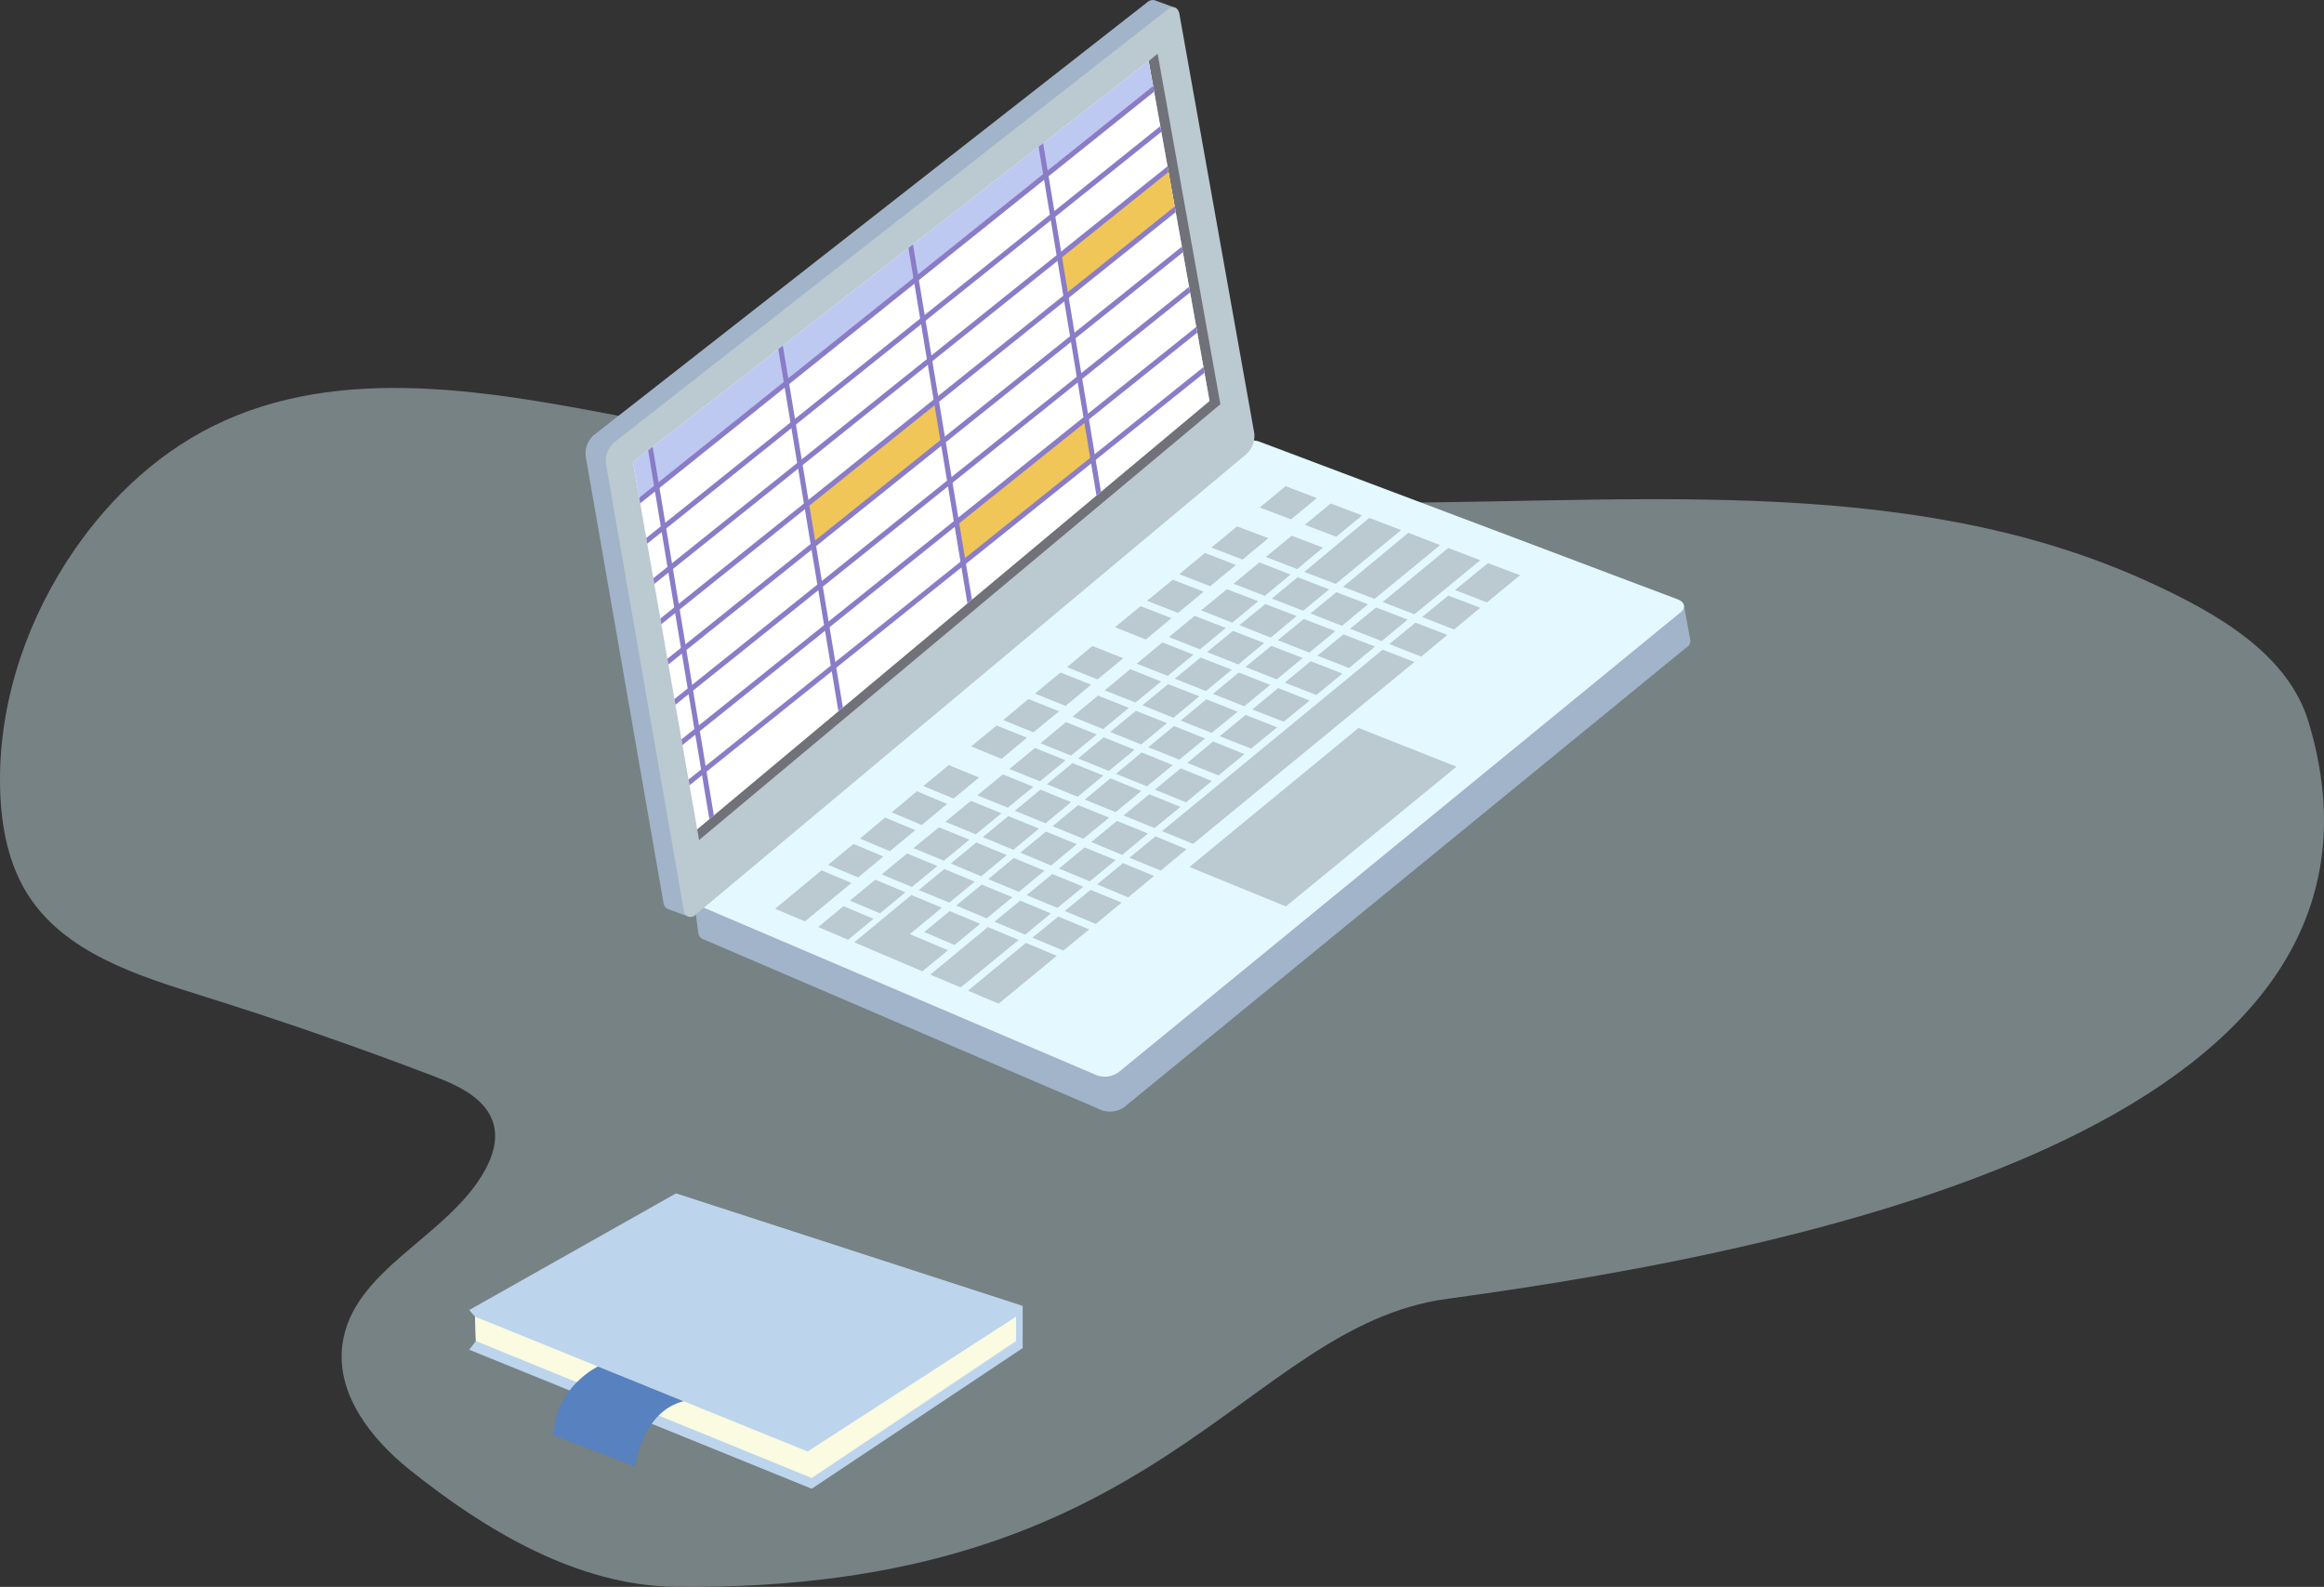 <svg xmlns="http://www.w3.org/2000/svg" xmlns:xlink="http://www.w3.org/1999/xlink" width="461.381" height="315.002" viewBox="0 0 461.381 315.002"><rect x="0" y="0" width="461.381" height="315.002" fill="#333333" stroke="none"/><defs><style>.a{fill:none;}.b{opacity:0.49;}.c{fill:#bed5d9;}.d{fill:#a1b4c9;}.e{fill:#e3f9ff;}.f{fill:#bbc9d0;}.g{fill:#717179;}.h{fill:#fff;}.i{fill:#bdd4ed;}.j{fill:#fafbe1;}.k{fill:#5781bf;}.l{fill:#8a7cc7;}.m{fill:#bec9f2;}.n{fill:#f0c659;}.o{clip-path:url(#a);}</style><clipPath id="a"><path class="a" d="M587.845,562.429l101.712-85.02-12.086-67.455-102.37,79.6Z" transform="translate(-575.101 -409.954)"/></clipPath></defs><g transform="translate(-436.049 -396.527)"><g transform="translate(436.049 396.527)"><g class="b" transform="translate(0 77.008)"><path class="c" d="M723.41,662.545c-40.847,5.54-56.67,58.382-153.412,57.162-19.307-.243-37.53-11.145-52.606-23.209-7.637-6.11-14.573-14.951-13.393-24.659,1.845-15.179,21.04-21.477,28.375-34.893,1.471-2.69,2.448-5.84,1.727-8.82-1.249-5.168-6.843-7.824-11.81-9.722q-22.87-8.74-46.257-16.043c-12.922-4.034-27.058-8.536-34.379-19.923-3.913-6.086-5.337-13.473-5.57-20.7-.515-16,4.5-31.97,13.144-45.449,7.218-11.261,17.092-21,29.068-26.956,25.4-12.636,55.625-6.877,83.479-1.5,46.135,8.914,92.8,16.036,139.786,16.646,54.507.708,111.786-6.864,161.325,15.882,12.981,5.96,27.347,13.994,31.472,27.669C918.081,626.681,798.979,652.3,723.41,662.545Z" transform="translate(-436.049 -481.735)"/></g><g transform="translate(116.232)"><g transform="translate(21.505 87.418)"><g transform="translate(0.008 6.613)"><path class="d" d="M780.494,530.666,701.717,500.8a4.908,4.908,0,0,0-4.333.723L594.327,586.9l-5.865-1.872.9,6.8a1.594,1.594,0,0,0,1.032,1.182l79.074,33.925a4.94,4.94,0,0,0,4.409-.6l111.681-91.3a1.5,1.5,0,0,0,.735-1.429l-1.273-6.93-5.108.8Z" transform="translate(-588.462 -500.571)"/></g><path class="e" d="M700.629,493.462a5.048,5.048,0,0,0-4.324.728L589.162,583.026a1.41,1.41,0,0,0,.343,2.59l78.911,33.649a4.679,4.679,0,0,0,4.4-.611L784.295,527.44c1.159-.887.944-2.054-.481-2.623Z" transform="translate(-588.453 -493.253)"/><g transform="translate(112.368 9.091)"><path class="f" d="M712.786,507.544l6.205,2.355,5.116-4.226-6.2-2.361Z" transform="translate(-712.786 -503.312)"/></g><g transform="translate(102.768 17.067)"><path class="f" d="M702.164,516.338l6.168,2.4,5.128-4.246-6.2-2.351Z" transform="translate(-702.164 -512.137)"/></g><g transform="translate(121.3 12.537)"><path class="f" d="M722.669,511.348l6.246,2.37,5.136-4.237-6.237-2.355Z" transform="translate(-722.669 -507.126)"/></g><g transform="translate(121.196 15.389)"><path class="f" d="M722.554,521l6.247,2.383L741.769,512.7l-6.308-2.416Z" transform="translate(-722.554 -510.281)"/></g><g transform="translate(128.899 18.345)"><path class="f" d="M731.078,524.285l6.259,2.388,13.011-10.683-6.308-2.439Z" transform="translate(-731.078 -513.551)"/></g><g transform="translate(136.767 21.362)"><path class="f" d="M739.783,527.6l6.3,2.455,13.069-10.736L752.8,516.89Z" transform="translate(-739.783 -516.89)"/></g><g transform="translate(96.376 22.35)"><path class="f" d="M695.092,522.2l6.151,2.371,5.113-4.2-6.169-2.384Z" transform="translate(-695.092 -517.983)"/></g><g transform="translate(89.993 27.657)"><path class="f" d="M688.028,528.046l6.144,2.411,5.087-4.227-6.134-2.375Z" transform="translate(-688.028 -523.856)"/></g><g transform="translate(83.619 32.913)"><path class="f" d="M680.976,533.848l6.122,2.436,5.084-4.236-6.121-2.377Z" transform="translate(-680.976 -529.671)"/></g><g transform="translate(113.576 18.921)"><path class="f" d="M714.122,518.409l6.212,2.405,5.117-4.25-6.209-2.376Z" transform="translate(-714.122 -514.189)"/></g><g transform="translate(107.176 24.224)"><path class="f" d="M707.042,524.29l6.178,2.408,5.113-4.234-6.195-2.407Z" transform="translate(-707.042 -520.057)"/></g><g transform="translate(100.727 29.545)"><path class="f" d="M699.905,530.146l6.184,2.435,5.136-4.255-6.206-2.383Z" transform="translate(-699.905 -525.944)"/></g><g transform="translate(94.335 34.831)"><path class="f" d="M692.833,536l6.152,2.444,5.13-4.245-6.189-2.4Z" transform="translate(-692.833 -531.793)"/></g><g transform="translate(87.934 40.108)"><path class="f" d="M685.751,541.855l6.147,2.412,5.115-4.2-6.16-2.436Z" transform="translate(-685.751 -537.632)"/></g><g transform="translate(81.579 45.418)"><path class="f" d="M678.719,547.717l6.1,2.409,5.1-4.174-6.135-2.445Z" transform="translate(-678.719 -543.507)"/></g><g transform="translate(75.179 50.658)"><path class="f" d="M671.638,553.5l6.1,2.459,5.09-4.211-6.115-2.444Z" transform="translate(-671.638 -549.305)"/></g><g transform="translate(68.831 55.934)"><path class="f" d="M664.614,559.326l6.054,2.458,5.1-4.193-6.109-2.448Z" transform="translate(-664.614 -555.143)"/></g><g transform="translate(62.644 61.062)"><path class="f" d="M657.768,564.988l6.081,2.443,5.081-4.168-6.076-2.446Z" transform="translate(-657.768 -560.818)"/></g><g transform="translate(56.303 66.306)"><path class="f" d="M650.752,570.778l6.041,2.449,5.076-4.155-6.058-2.452Z" transform="translate(-650.752 -566.62)"/></g><g transform="translate(49.948 71.553)"><path class="f" d="M643.719,576.59l6.041,2.486,5.077-4.18-6.054-2.47Z" transform="translate(-643.719 -572.425)"/></g><g transform="translate(43.612 76.801)"><path class="f" d="M636.709,582.379l6.029,2.487,5.078-4.168-6.041-2.465Z" transform="translate(-636.709 -578.233)"/></g><g transform="translate(37.297 82.002)"><path class="f" d="M629.721,588.14l6,2.491,5.059-4.152-6.011-2.491Z" transform="translate(-629.721 -583.987)"/></g><g transform="translate(30.984 87.202)"><path class="f" d="M622.737,593.9l5.981,2.515,5.044-4.16-5.989-2.516Z" transform="translate(-622.737 -589.74)"/></g><g transform="translate(122.416 30.139)"><path class="f" d="M723.9,530.823l6.27,2.448L735.327,529l-6.263-2.4Z" transform="translate(-723.904 -526.602)"/></g><g transform="translate(115.948 35.459)"><path class="f" d="M716.747,536.7l6.25,2.451,5.167-4.263-6.264-2.4Z" transform="translate(-716.747 -532.488)"/></g><g transform="translate(109.52 40.785)"><path class="f" d="M709.635,542.583l6.223,2.452,5.134-4.242-6.218-2.411Z" transform="translate(-709.635 -538.381)"/></g><g transform="translate(103.069 46.086)"><path class="f" d="M702.5,548.482l6.21,2.457,5.149-4.236-6.227-2.456Z" transform="translate(-702.497 -544.247)"/></g><g transform="translate(96.652 51.396)"><path class="f" d="M695.4,554.353l6.172,2.43,5.14-4.19-6.2-2.471Z" transform="translate(-695.397 -550.122)"/></g><g transform="translate(90.221 56.702)"><path class="f" d="M688.281,560.21l6.17,2.453,5.124-4.2-6.174-2.471Z" transform="translate(-688.281 -555.993)"/></g><g transform="translate(83.811 61.954)"><path class="f" d="M681.189,566.044l6.155,2.484,5.121-4.214L686.3,561.8Z" transform="translate(-681.189 -561.805)"/></g><g transform="translate(77.627 67.092)"><path class="f" d="M674.346,571.71l6.113,2.482L685.569,570l-6.141-2.509Z" transform="translate(-674.346 -567.49)"/></g><g transform="translate(71.224 72.394)"><path class="f" d="M667.261,577.558l6.108,2.483,5.124-4.183-6.141-2.5Z" transform="translate(-667.261 -573.356)"/></g><g transform="translate(64.827 77.661)"><path class="f" d="M660.182,583.366l6.1,2.549,5.1-4.233-6.114-2.5Z" transform="translate(-660.182 -579.184)"/></g><g transform="translate(58.452 82.912)"><path class="f" d="M653.129,589.171l6.089,2.529,5.079-4.2-6.075-2.511Z" transform="translate(-653.129 -584.994)"/></g><g transform="translate(52.096 88.173)"><path class="f" d="M646.1,594.984l6.044,2.543,5.1-4.194-6.084-2.517Z" transform="translate(-646.096 -590.815)"/></g><g transform="translate(45.735 93.446)"><path class="f" d="M639.058,600.8l6.036,2.573,5.075-4.208-6.05-2.515Z" transform="translate(-639.058 -596.65)"/></g><g transform="translate(130.287 33.17)"><path class="f" d="M732.613,534.176l6.282,2.458,5.165-4.275-6.29-2.4Z" transform="translate(-732.613 -529.956)"/></g><g transform="translate(123.798 38.517)"><path class="f" d="M725.434,540.09l6.283,2.454,5.167-4.259-6.278-2.413Z" transform="translate(-725.434 -535.872)"/></g><g transform="translate(117.322 43.838)"><path class="f" d="M718.268,546.011l6.264,2.461,5.181-4.253-6.287-2.459Z" transform="translate(-718.268 -541.76)"/></g><g transform="translate(110.88 49.166)"><path class="f" d="M711.14,551.9l6.232,2.433,5.153-4.2-6.241-2.477Z" transform="translate(-711.14 -547.655)"/></g><g transform="translate(104.41 54.494)"><path class="f" d="M703.981,557.782l6.222,2.456,5.164-4.216-6.242-2.473Z" transform="translate(-703.981 -553.55)"/></g><g transform="translate(97.976 59.767)"><path class="f" d="M696.862,563.637l6.193,2.49L708.2,561.9l-6.22-2.513Z" transform="translate(-696.862 -559.385)"/></g><g transform="translate(91.534 65.106)"><path class="f" d="M689.734,569.523l6.191,2.512,5.13-4.237-6.192-2.506Z" transform="translate(-689.734 -565.292)"/></g><g transform="translate(85.319 70.244)"><path class="f" d="M682.857,575.2l6.167,2.486,5.122-4.195-6.166-2.51Z" transform="translate(-682.857 -570.977)"/></g><g transform="translate(78.91 75.532)"><path class="f" d="M675.765,581.023l6.137,2.556,5.113-4.247-6.152-2.5Z" transform="translate(-675.765 -576.828)"/></g><g transform="translate(72.49 80.803)"><path class="f" d="M668.662,586.852l6.128,2.535,5.131-4.216-6.154-2.511Z" transform="translate(-668.662 -582.661)"/></g><g transform="translate(66.081 86.082)"><path class="f" d="M661.571,592.689l6.116,2.544,5.117-4.209-6.129-2.523Z" transform="translate(-661.571 -588.502)"/></g><g transform="translate(59.696 91.374)"><path class="f" d="M654.506,598.524l6.108,2.574,5.087-4.221-6.089-2.521Z" transform="translate(-654.506 -594.356)"/></g><g transform="translate(46.95 96.605)"><path class="f" d="M640.4,609.594l6.042,2.533,11.5-9.419-6.1-2.562Z" transform="translate(-640.402 -600.145)"/></g><g transform="translate(151.125 24.367)"><path class="f" d="M755.67,525.568l6.347,2.442,6.572-5.388-6.383-2.406Z" transform="translate(-755.67 -520.215)"/></g><g transform="translate(138.078 36.189)"><path class="f" d="M741.234,537.543l6.341,2.482,5.174-4.3-6.32-2.432Z" transform="translate(-741.234 -533.295)"/></g><g transform="translate(144.584 30.822)"><path class="f" d="M748.432,531.6l6.354,2.477,5.2-4.31-6.352-2.413Z" transform="translate(-748.432 -527.357)"/></g><g transform="translate(92.953 41.553)"><path class="f" d="M691.3,575.251l6.19,2.516,43.941-36.1-6.321-2.432Z" transform="translate(-691.304 -539.231)"/></g><g transform="translate(86.485 78.606)"><path class="f" d="M684.148,584.471l6.224,2.547,5.12-4.24-6.177-2.548Z" transform="translate(-684.148 -580.229)"/></g><g transform="translate(80.079 83.928)"><path class="f" d="M677.059,590.327l6.166,2.578,5.138-4.253-6.183-2.534Z" transform="translate(-677.059 -586.118)"/></g><g transform="translate(73.641 89.227)"><path class="f" d="M669.935,596.178l6.158,2.565,5.141-4.227-6.169-2.535Z" transform="translate(-669.935 -591.981)"/></g><g transform="translate(67.234 94.525)"><path class="f" d="M662.846,602.034l6.13,2.557,5.144-4.2-6.158-2.544Z" transform="translate(-662.846 -597.844)"/></g><g transform="translate(54.434 99.76)"><path class="f" d="M648.684,613.115l6.086,2.574,11.543-9.489-6.134-2.565Z" transform="translate(-648.684 -603.635)"/></g><g transform="translate(24.692 92.472)"><path class="f" d="M615.774,599.7l5.95,2.534,5.043-4.163-5.974-2.5Z" transform="translate(-615.774 -595.572)"/></g><g transform="translate(114.762 27.157)"><path class="f" d="M715.436,527.55l6.217,2.409,5.153-4.237-6.249-2.42Z" transform="translate(-715.436 -523.302)"/></g><g transform="translate(108.327 32.492)"><path class="f" d="M708.316,533.392l6.214,2.467,5.137-4.28-6.221-2.374Z" transform="translate(-708.316 -529.205)"/></g><g transform="translate(101.906 37.816)"><path class="f" d="M701.211,539.3l6.193,2.463,5.126-4.259-6.2-2.409Z" transform="translate(-701.211 -535.096)"/></g><g transform="translate(95.493 43.105)"><path class="f" d="M694.114,545.149l6.179,2.455,5.129-4.237-6.189-2.418Z" transform="translate(-694.114 -540.948)"/></g><g transform="translate(89.067 48.388)"><path class="f" d="M687,550.981l6.163,2.486,5.132-4.254-6.183-2.419Z" transform="translate(-687.004 -546.793)"/></g><g transform="translate(82.67 53.688)"><path class="f" d="M679.926,556.851l6.149,2.477,5.121-4.23-6.159-2.44Z" transform="translate(-679.926 -552.658)"/></g><g transform="translate(76.29 58.944)"><path class="f" d="M672.867,562.669l6.108,2.476,5.116-4.21-6.142-2.462Z" transform="translate(-672.867 -558.473)"/></g><g transform="translate(70.107 64.073)"><path class="f" d="M666.025,568.328l6.1,2.5,5.093-4.22-6.109-2.462Z" transform="translate(-666.025 -564.149)"/></g><g transform="translate(63.74 69.33)"><path class="f" d="M658.981,574.158l6.084,2.482,5.083-4.184-6.087-2.491Z" transform="translate(-658.981 -569.965)"/></g><g transform="translate(57.378 74.578)"><path class="f" d="M651.941,579.951,658,582.46l5.094-4.2L657,575.773Z" transform="translate(-651.941 -575.773)"/></g><g transform="translate(51.026 79.819)"><path class="f" d="M644.913,585.743l6.033,2.548,5.07-4.217-6.057-2.5Z" transform="translate(-644.913 -581.572)"/></g><g transform="translate(44.662 85.084)"><path class="f" d="M637.871,591.576l6.055,2.494,5.057-4.152-6.026-2.521Z" transform="translate(-637.871 -587.397)"/></g><g transform="translate(31.857 90.252)"><path class="f" d="M635.052,593.115,623.7,602.5l13.52,5.759,5.092-4.18-7.577-3.2,6.354-5.25Z" transform="translate(-623.702 -593.115)"/></g><g transform="translate(74.091 40.817)"><path class="f" d="M670.434,542.623l6.063,2.43,5.1-4.205-6.121-2.431Z" transform="translate(-670.434 -538.417)"/></g><g transform="translate(67.728 46.085)"><path class="f" d="M663.393,548.427l6.081,2.445,5.076-4.208-6.085-2.419Z" transform="translate(-663.393 -544.246)"/></g><g transform="translate(61.405 51.35)"><path class="f" d="M656.4,554.244l6.024,2.43,5.089-4.174-6.082-2.429Z" transform="translate(-656.396 -550.071)"/></g><g transform="translate(55.072 56.606)"><path class="f" d="M649.39,560.027l6.018,2.474,5.062-4.2-6.046-2.413Z" transform="translate(-649.39 -555.886)"/></g><g transform="translate(45.58 64.454)"><path class="f" d="M638.887,568.74l6,2.472,5.054-4.178-6.024-2.463Z" transform="translate(-638.887 -564.57)"/></g><g transform="translate(39.28 69.655)"><path class="f" d="M631.915,574.519l5.979,2.49,5.033-4.178-6-2.507Z" transform="translate(-631.915 -570.325)"/></g><g transform="translate(32.984 74.878)"><path class="f" d="M624.95,580.273l5.948,2.5,5.039-4.174-5.989-2.5Z" transform="translate(-624.95 -576.104)"/></g><g transform="translate(26.667 80.115)"><path class="f" d="M617.959,586.047l5.969,2.491,5-4.149-5.935-2.49Z" transform="translate(-617.959 -581.899)"/></g><g transform="translate(16.147 85.355)"><path class="f" d="M606.32,595.323l5.923,2.5,9.229-7.624-5.938-2.5Z" transform="translate(-606.32 -587.697)"/></g><g transform="translate(98.404 57.092)"><path class="f" d="M697.335,584.014l19.131,7.832,33.883-27.739L730.9,556.425Z" transform="translate(-697.335 -556.425)"/></g></g><path class="d" d="M677.765,396.608a1.628,1.628,0,0,0-1.607.391L566.267,482.939a4.881,4.881,0,0,0-1.559,4.2l15.427,88.519a1.5,1.5,0,0,0,.871,1.3h0c.007.042.042.036.042.036L585,578.432l.137-4.018,106.724-89.205a4.87,4.87,0,0,0,1.541-4.184l-14.184-79.49.793.449,1.8-3.883-4.048-1.493Z" transform="translate(-564.658 -396.527)"/><g transform="translate(4.015 1.44)"><path class="f" d="M680.585,398.618,570.694,484.561a4.933,4.933,0,0,0-1.544,4.207L584.582,577.3a1.371,1.371,0,0,0,2.432.894L696.289,486.83a4.9,4.9,0,0,0,1.565-4.206L683.01,399.509C682.765,398.1,681.7,397.69,680.585,398.618Z" transform="translate(-569.101 -398.121)"/></g><g transform="translate(22.182 10.671)"><path class="g" d="M690.913,477.254,589.2,562.273l.374,2.144,103.493-86.508-12.455-69.575-1.786,1.464Z" transform="translate(-589.201 -408.334)"/></g><g transform="translate(9.438 12.135)"><path class="h" d="M587.845,562.429l101.712-85.02-12.086-67.455-102.37,79.6Z" transform="translate(-575.101 -409.954)"/></g></g><g transform="translate(93.155 236.89)"><path class="i" d="M539.124,681.8l41.06-23.158L649,680.977v8.376l-41.881,27.921-67.995-27.592,1.314-1.725-.164-4.845Z" transform="translate(-539.124 -658.641)"/><g transform="translate(1.15 24.472)"><path class="j" d="M540.4,685.718l66.024,26.771,41.388-26.771v4.845l-40.567,27.182L540.56,690.563Z" transform="translate(-540.396 -685.718)"/></g><g transform="translate(16.753 34.368)"><path class="k" d="M566.463,696.668s-8.557,4.064-8.8,13.672l16.177,6.159s1.4-10.922,9.626-12.938Z" transform="translate(-557.66 -696.668)"/></g></g><g transform="translate(201.872 94)"><rect class="l" width="0.252" height="0.89" transform="matrix(0.981, -0.194, 0.194, 0.981, 0, 0.049)"/></g></g><g transform="translate(561.719 408.662)"><path class="m" d="M575.1,489.554l102.37-79.6.98,5.472L576.439,497.21Z" transform="translate(-575.101 -409.954)"/></g><g transform="translate(596.193 476.24)"><path class="n" d="M613.245,505.186l1.335,8.045,25.942-20.8-1.759-7.705Z" transform="translate(-613.245 -484.728)"/></g><g transform="translate(626.182 479.667)"><path class="n" d="M646.428,508.977l1.335,8.045,25.942-20.8-1.758-7.705Z" transform="translate(-646.428 -488.519)"/></g><g transform="translate(646.351 430.075)"><path class="n" d="M668.744,450.943l1.308,7.885,21.724-17.047-1.458-8.134Z" transform="translate(-668.744 -433.647)"/></g><g transform="translate(561.719 408.662)"><g class="o" transform="translate(0)"><g transform="translate(0.068 4.336)"><g transform="translate(0 0)"><rect class="l" width="133.177" height="1.004" transform="translate(0 83.258) rotate(-38.695)"/></g><g transform="translate(1.425 7.973)"><rect class="l" width="133.176" height="1.004" transform="translate(0 83.258) rotate(-38.695)"/></g><g transform="translate(2.849 15.946)"><rect class="l" width="133.177" height="1.004" transform="translate(0 83.258) rotate(-38.695)"/></g><g transform="translate(4.273 23.919)"><rect class="l" width="133.177" height="1.004" transform="translate(0 83.258) rotate(-38.695)"/></g><g transform="translate(5.698 31.892)"><rect class="l" width="133.176" height="1.004" transform="translate(0 83.258) rotate(-38.695)"/></g><g transform="translate(7.122 39.865)"><rect class="l" width="133.177" height="1.004" transform="translate(0 83.258) rotate(-38.695)"/></g><g transform="translate(8.546 47.838)"><rect class="l" width="133.177" height="1.004" transform="translate(0 83.258) rotate(-38.695)"/></g><g transform="translate(9.971 55.811)"><rect class="l" width="133.177" height="1.004" transform="translate(0 83.258) rotate(-38.695)"/></g><g transform="translate(2.775 71.792)"><rect class="l" width="1.004" height="75.508" transform="translate(0 0.164) rotate(-9.423)"/></g><g transform="translate(28.491 50.959)"><rect class="l" width="1.004" height="75.508" transform="translate(0 0.164) rotate(-9.422)"/></g><g transform="translate(54.205 30.125)"><rect class="l" width="1.004" height="75.508" transform="translate(0 0.164) rotate(-9.422)"/></g><g transform="translate(79.92 9.292)"><rect class="l" width="1.004" height="75.508" transform="translate(0 0.164) rotate(-9.422)"/></g></g></g></g></g></svg>